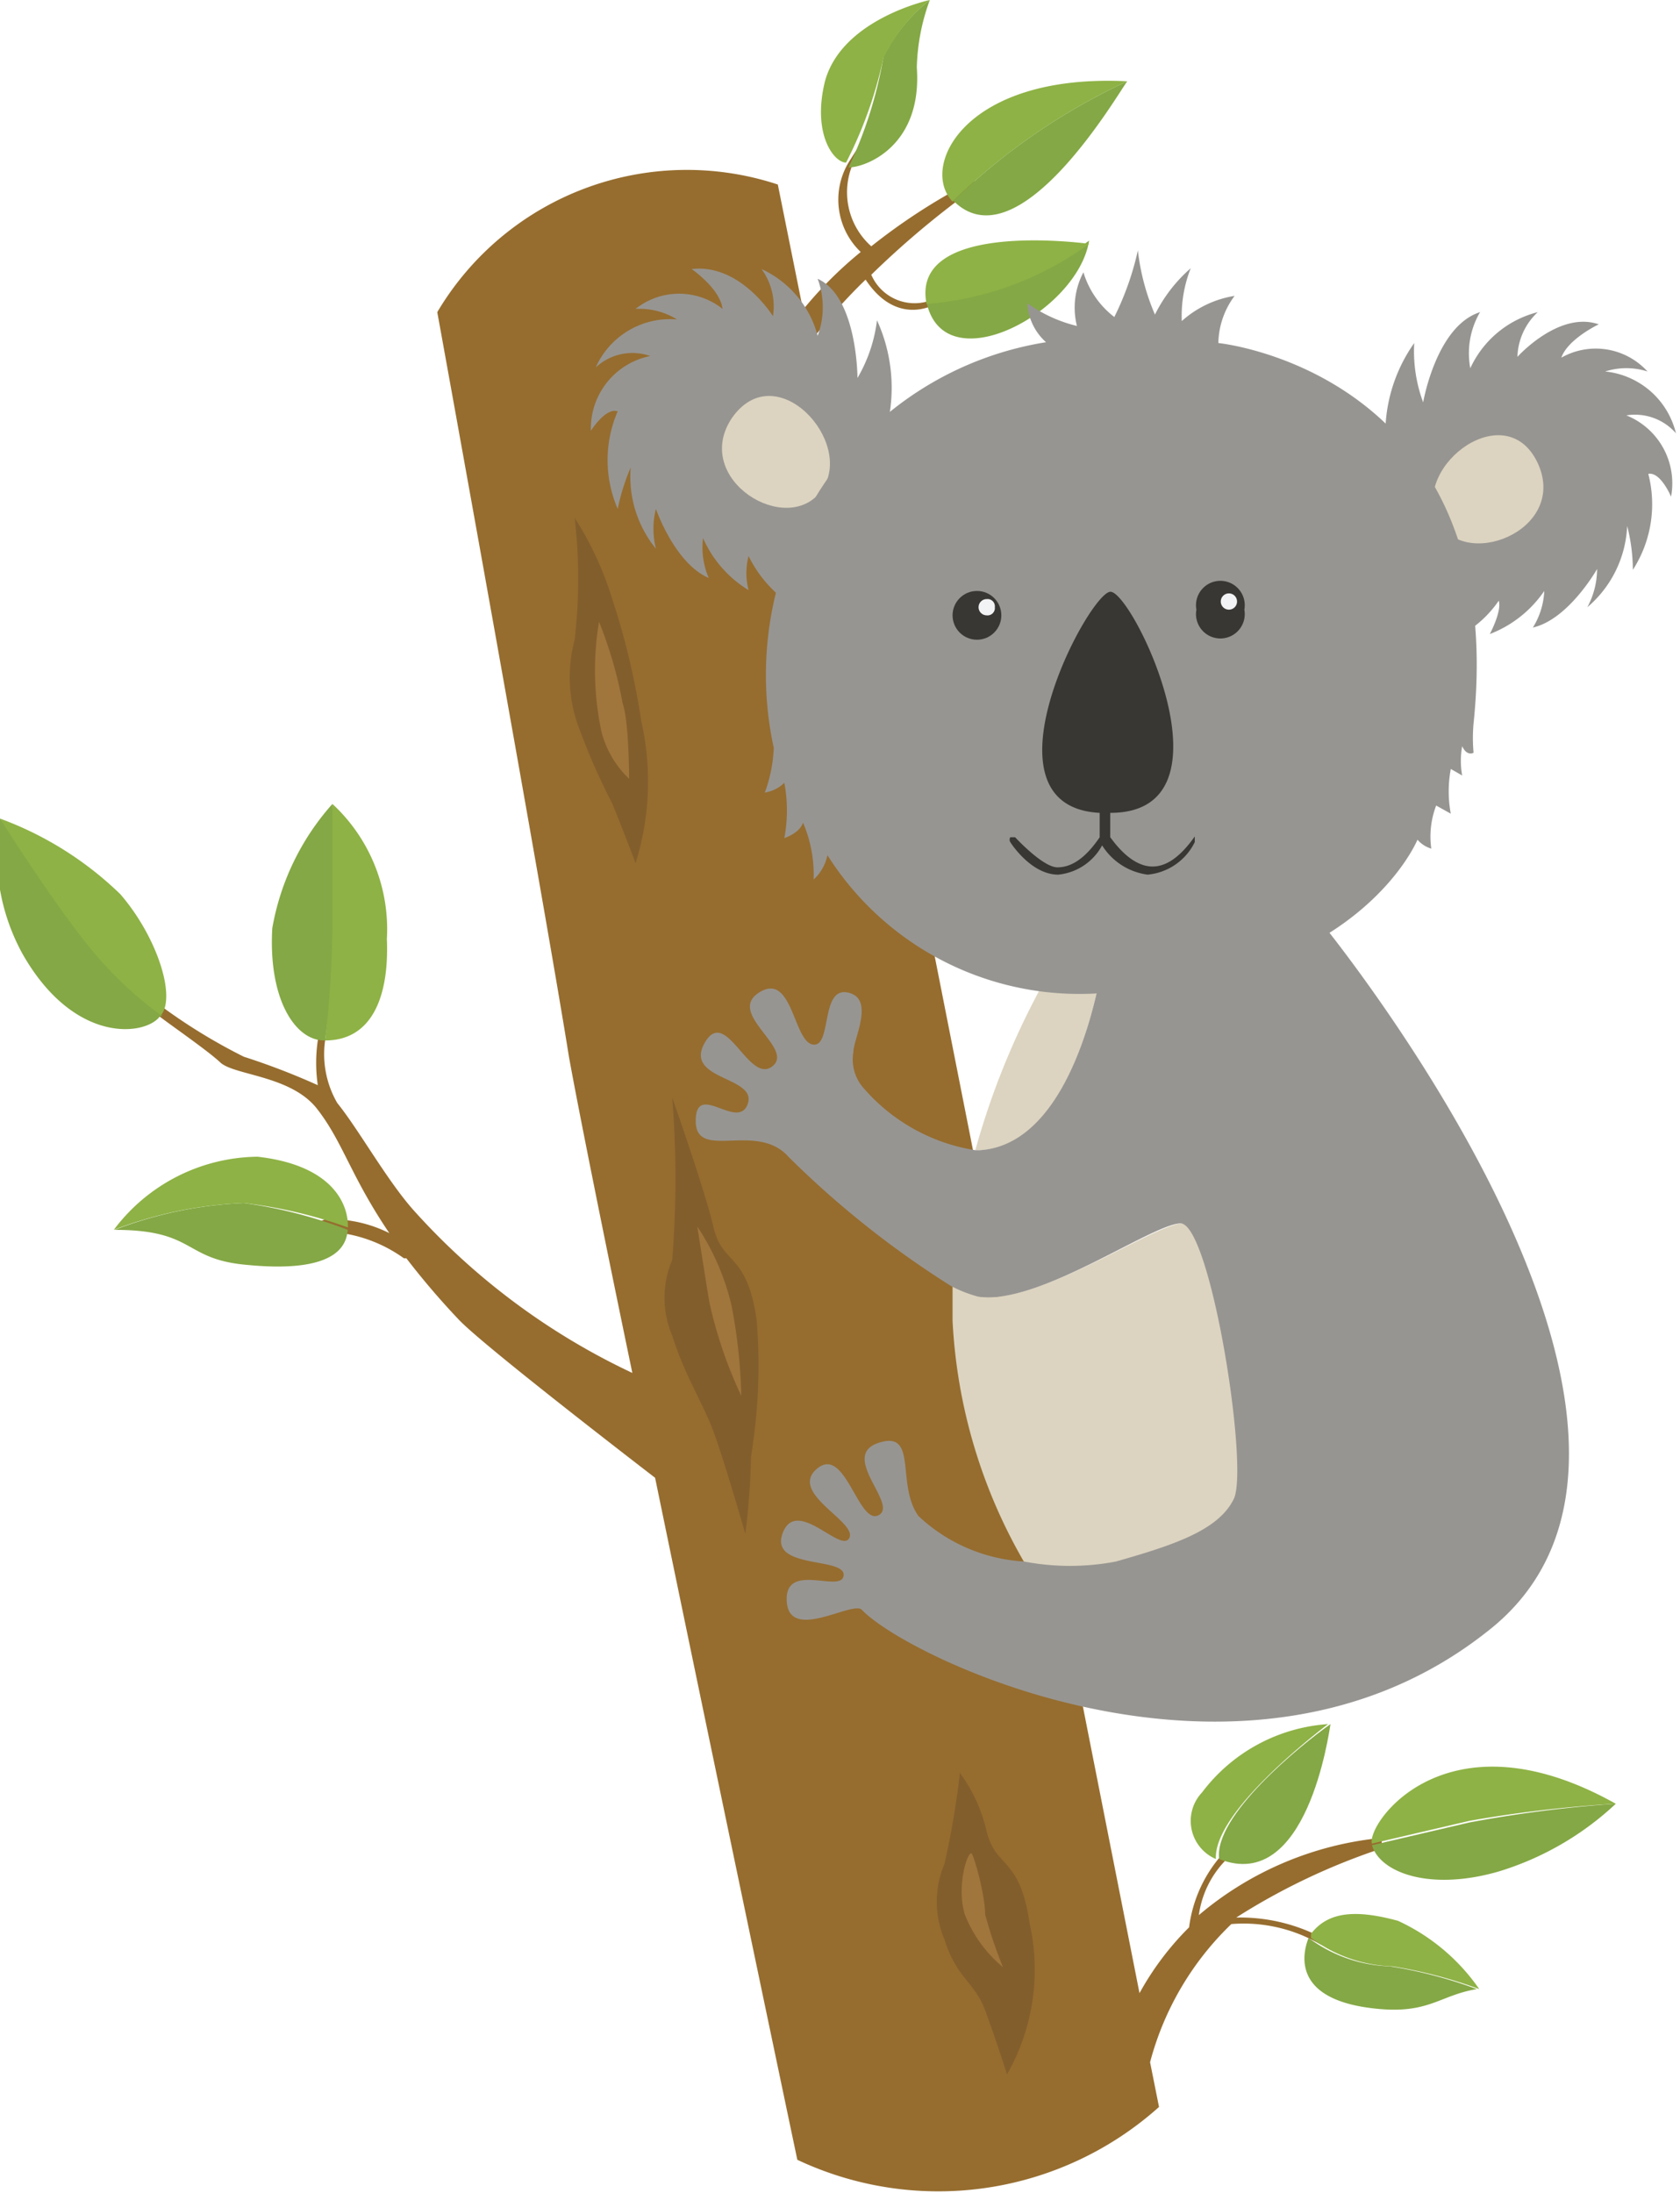 <svg xmlns="http://www.w3.org/2000/svg" xmlns:xlink="http://www.w3.org/1999/xlink" viewBox="0 0 20.67 26.98"><defs><style>.cls-1{mask:url(#mask);filter:url(#luminosity-noclip-3);}.cls-2,.cls-4{mix-blend-mode:multiply;}.cls-2{fill:url(#radial-gradient);}.cls-3{mask:url(#mask-2);filter:url(#luminosity-noclip-4);}.cls-4{fill:url(#radial-gradient-2);}.cls-5{fill:#966d2f;}.cls-6{fill:#835e2d;}.cls-7{fill:#a0763c;}.cls-8{fill:#8eb245;}.cls-9{fill:#84a845;}.cls-10{fill:#dcd4c0;}.cls-11{fill:#979592;}.cls-12{fill:#393734;}.cls-13{mask:url(#mask-3);}.cls-14,.cls-16{opacity:0.5;}.cls-14{fill:url(#radial-gradient-3);}.cls-15{mask:url(#mask-4);}.cls-16{fill:url(#radial-gradient-4);}.cls-17{fill:#f2f3f4;}.cls-18{filter:url(#luminosity-noclip-2);}.cls-19{filter:url(#luminosity-noclip);}</style><filter id="luminosity-noclip" x="14.83" y="-8290.51" width="1.59" height="32766" filterUnits="userSpaceOnUse" color-interpolation-filters="sRGB"><feFlood flood-color="#fff" result="bg"/><feBlend in="SourceGraphic" in2="bg"/></filter><mask id="mask" x="14.83" y="-8290.51" width="1.59" height="32766" maskUnits="userSpaceOnUse"><g class="cls-19"/></mask><radialGradient id="radial-gradient" cx="15.62" cy="9.54" r="0.79" gradientUnits="userSpaceOnUse"><stop offset="0" stop-color="#666"/><stop offset="1" stop-color="#fff"/></radialGradient><filter id="luminosity-noclip-2" x="10.73" y="-8290.51" width="1.55" height="32766" filterUnits="userSpaceOnUse" color-interpolation-filters="sRGB"><feFlood flood-color="#fff" result="bg"/><feBlend in="SourceGraphic" in2="bg"/></filter><mask id="mask-2" x="10.73" y="-8290.51" width="1.55" height="32766" maskUnits="userSpaceOnUse"><g class="cls-18"/></mask><radialGradient id="radial-gradient-2" cx="11.5" cy="9.55" r="0.77" xlink:href="#radial-gradient"/><filter id="luminosity-noclip-3" x="14.83" y="8.76" width="1.59" height="1.55" filterUnits="userSpaceOnUse" color-interpolation-filters="sRGB"><feFlood flood-color="#fff" result="bg"/><feBlend in="SourceGraphic" in2="bg"/></filter><mask id="mask-3" x="14.83" y="8.76" width="1.59" height="1.55" maskUnits="userSpaceOnUse"><g class="cls-1"><path class="cls-2" d="M16.42,9.54a.79.79,0,0,0-.8-.78.78.78,0,1,0,.8.78Z"/></g></mask><radialGradient id="radial-gradient-3" cx="15.62" cy="9.54" r="0.79" gradientUnits="userSpaceOnUse"><stop offset="0" stop-color="#e95b5e"/><stop offset="1" stop-color="#979592"/></radialGradient><filter id="luminosity-noclip-4" x="10.73" y="8.8" width="1.55" height="1.51" filterUnits="userSpaceOnUse" color-interpolation-filters="sRGB"><feFlood flood-color="#fff" result="bg"/><feBlend in="SourceGraphic" in2="bg"/></filter><mask id="mask-4" x="10.73" y="8.8" width="1.55" height="1.51" maskUnits="userSpaceOnUse"><g class="cls-3"><path class="cls-4" d="M12.28,9.55a.77.77,0,0,0-.78-.75.76.76,0,1,0,0,1.51A.77.77,0,0,0,12.28,9.55Z"/></g></mask><radialGradient id="radial-gradient-4" cx="11.5" cy="9.55" r="0.77" xlink:href="#radial-gradient-3"/></defs><g id="Layer_2" data-name="Layer 2"><g id="Layer_2-2" data-name="Layer 2"><path class="cls-5" d="M17,22.61a4.08,4.08,0,0,0-2.25.95l0,0a1.2,1.2,0,0,1,.41-.75c.26-.21-.12,0-.12,0a1.67,1.67,0,0,0-.41.9,3.56,3.56,0,0,0-.61.81L10,4.17a6.4,6.4,0,0,1,.65-.73c.39.59.86.3.86.3s.53-.35,0-.07a.58.58,0,0,1-.79-.29,11,11,0,0,1,1.18-1c.4-.27,0-.12,0-.12a7.55,7.55,0,0,0-1.18.77A.89.89,0,0,1,10.5,2c.33-.63-.06,0-.06,0a.89.89,0,0,0,.15,1.1h0a4.94,4.94,0,0,0-.71.71L9.57,2.27A3.57,3.57,0,0,0,5.38,3.84S6.68,11,7,13c.11.61.41,2.11.78,3.89a8.43,8.43,0,0,1-2.69-2c-.33-.37-.68-1-.94-1.32h0A1.2,1.2,0,0,1,4,12.8c0-.52-.09,0-.09,0a1.9,1.9,0,0,0,0,.55A8.64,8.64,0,0,0,3,13a6.91,6.91,0,0,1-1-.61s-.17,0-.08.08.62.44.79.6.87.16,1.19.57.41.82.89,1.53h0A1.62,1.62,0,0,0,4,15s-.35.13.13.16a1.75,1.75,0,0,1,.84.32H5a9.55,9.55,0,0,0,.65.76c.3.31,1.93,1.57,2.41,1.94.8,3.88,1.75,8.39,1.75,8.39a4.07,4.07,0,0,0,4.45-.65l-.11-.55h0a3.65,3.65,0,0,1,1-1.7,1.87,1.87,0,0,1,1.06.23s.23.13,0-.09a2.16,2.16,0,0,0-1-.22A8,8,0,0,1,17,22.74Z"/><path class="cls-6" d="M11.81,21.81a10.54,10.54,0,0,1-.19,1.12,1.19,1.19,0,0,0,0,.93c.15.48.37.52.5.87s.27.79.27.79a2.6,2.6,0,0,0,.28-1.85c-.12-.84-.42-.68-.53-1.14A1.94,1.94,0,0,0,11.81,21.81Z"/><path class="cls-7" d="M12.34,24.2a5.57,5.57,0,0,1-.22-.65c0-.23-.12-.66-.16-.74s-.2.37-.09.74A1.61,1.61,0,0,0,12.34,24.2Z"/><path class="cls-6" d="M8.27,13.5a12.58,12.58,0,0,1,0,2,1.19,1.19,0,0,0,0,.93c.15.48.37.82.5,1.16s.4,1.28.4,1.28a8.35,8.35,0,0,0,.07-.95,6.9,6.9,0,0,0,.07-1.68c-.12-.84-.42-.67-.53-1.14S8.27,13.5,8.27,13.5Z"/><path class="cls-7" d="M8.58,15.09s.11.71.15.94a5.46,5.46,0,0,0,.39,1.14A6.58,6.58,0,0,0,9,16.06,3,3,0,0,0,8.58,15.09Z"/><path class="cls-6" d="M7.07,6.37a6.52,6.52,0,0,1,0,1.5A1.78,1.78,0,0,0,7.14,9a8,8,0,0,0,.39.88c.14.34.29.74.29.74a3.36,3.36,0,0,0,.07-1.75,9.09,9.09,0,0,0-.36-1.51A4,4,0,0,0,7.07,6.37Z"/><path class="cls-7" d="M7.74,9.58s0-.7-.08-.93a5.18,5.18,0,0,0-.29-1A3.64,3.64,0,0,0,7.4,9,1.22,1.22,0,0,0,7.74,9.58Z"/><path class="cls-8" d="M13.87,1h0c-2-.1-2.56,1.05-2.15,1.48A7.74,7.74,0,0,1,13.87,1Z"/><path class="cls-9" d="M13.87,1a7.74,7.74,0,0,0-2.14,1.47C12.54,3.28,13.79,1.09,13.87,1Z"/><path class="cls-9" d="M11.4,3.72c.22,1,1.86.12,2-.76A3.91,3.91,0,0,1,11.4,3.72Z"/><path class="cls-8" d="M13.4,3h0s-2.21-.31-2,.74v0A3.91,3.91,0,0,0,13.4,3Z"/><path class="cls-10" d="M13.75,19.21c.7-.2,1.26-.38,1.45-.77s-.28-3.42-.66-3.39-1.76,1-2.49.9a1.59,1.59,0,0,1-.33-.13v.43a6.57,6.57,0,0,0,.9,3A3,3,0,0,0,13.75,19.21Z"/><path class="cls-10" d="M13.57,11.81l1.27-.25-.19,0L13,11.81a9.52,9.52,0,0,0-1,2.34h.06C13.27,14.08,13.57,11.81,13.57,11.81Z"/><path class="cls-11" d="M16.21,11.29l-1.37.27-1.27.25s-.3,2.27-1.52,2.34H12a2.29,2.29,0,0,1-1.38-.77.53.53,0,0,1-.12-.44c0-.16.27-.66-.07-.73s-.19.68-.43.64-.25-.9-.66-.64.45.69.16.91-.57-.75-.83-.29.65.41.53.75-.64-.29-.64.21.75,0,1.14.44a11.65,11.65,0,0,0,2,1.59,1.59,1.59,0,0,0,.33.13c.73.12,2.12-.88,2.49-.9s.85,3,.66,3.39-.75.57-1.45.77a3,3,0,0,1-1.13,0,2.07,2.07,0,0,1-1.3-.56c-.28-.39,0-1.06-.49-.9s.25.76,0,.89-.41-.87-.76-.57.5.65.4.85-.65-.51-.82-.06.77.29.75.52-.73-.18-.7.32.79,0,.92.1c.56.6,4.73,2.62,7.7.27C21.44,17.63,16.21,11.29,16.21,11.29Z"/><path class="cls-11" d="M17.05,5.49a1.94,1.94,0,0,1,.35-1.27,1.81,1.81,0,0,0,.11.73s.16-.94.7-1.11a1,1,0,0,0-.12.69,1.25,1.25,0,0,1,.83-.69.78.78,0,0,0-.25.55s.51-.57,1-.4c0,0-.38.18-.46.41a.86.86,0,0,1,1.06.17.85.85,0,0,0-.52,0,1,1,0,0,1,.87.76.67.67,0,0,0-.61-.22.9.9,0,0,1,.55,1s-.13-.31-.28-.28a1.49,1.49,0,0,1-.19,1.18,2.22,2.22,0,0,0-.07-.54,1.39,1.39,0,0,1-.49,1A1,1,0,0,0,19.65,7s-.35.62-.79.72A.93.93,0,0,0,19,7.27a1.43,1.43,0,0,1-.67.53s.15-.28.11-.41A1.38,1.38,0,0,1,18,7.8C17.78,7.89,17.05,5.49,17.05,5.49Z"/><path class="cls-10" d="M18.93,5.72c.35.82-.95,1.32-1.25.66S18.55,4.85,18.93,5.72Z"/><path class="cls-11" d="M10.91,5.26a2,2,0,0,0-.12-1.32,1.84,1.84,0,0,1-.24.71s0-1-.49-1.22a1,1,0,0,1,0,.7,1.26,1.26,0,0,0-.69-.82.78.78,0,0,1,.14.58s-.4-.65-1-.58c0,0,.35.24.38.49a.86.86,0,0,0-1.07,0,.88.88,0,0,1,.51.13,1,1,0,0,0-1,.59A.66.66,0,0,1,8,4.38a.91.91,0,0,0-.73.92s.18-.29.33-.24a1.51,1.51,0,0,0,0,1.2,2.63,2.63,0,0,1,.16-.51,1.4,1.4,0,0,0,.31,1,1,1,0,0,1,0-.49s.23.67.65.85a.94.94,0,0,1-.07-.49,1.42,1.42,0,0,0,.56.64.84.84,0,0,1,0-.42,1.53,1.53,0,0,0,.38.49C9.76,7.49,10.91,5.26,10.91,5.26Z"/><path class="cls-10" d="M9,5.15c-.49.75.69,1.47,1.11.88S9.54,4.36,9,5.15Z"/><path class="cls-11" d="M10.18,10.52a3.67,3.67,0,0,0,3.46,1.69c3.07-.09,3.8-1.88,3.8-1.88a.36.36,0,0,0,.17.11,1.07,1.07,0,0,1,.06-.53s.18.1.18.1a1.48,1.48,0,0,1,0-.55s.14.08.14.08a1,1,0,0,1,0-.36c.06.13.14.08.14.08a2,2,0,0,1,0-.36c.45-4.32-3.14-4.68-3.14-4.68a1,1,0,0,1,.2-.58,1.27,1.27,0,0,0-.65.31,1.61,1.61,0,0,1,.11-.65,1.85,1.85,0,0,0-.44.57,2.77,2.77,0,0,1-.21-.79,3.55,3.55,0,0,1-.29.82,1.09,1.09,0,0,1-.38-.55.93.93,0,0,0-.08.66,1.75,1.75,0,0,1-.61-.28.69.69,0,0,0,.23.48,4.07,4.07,0,0,0-2.54,1.48A4.22,4.22,0,0,0,9.52,9.2a1.78,1.78,0,0,1-.11.55.44.44,0,0,0,.24-.12,1.82,1.82,0,0,1,0,.68s.19-.06.23-.19a1.61,1.61,0,0,1,.13.7A.55.55,0,0,0,10.18,10.52Z"/><path class="cls-12" d="M14.7,10.29a0,0,0,0,0,0,0c-.17.24-.34.37-.52.37h0c-.27,0-.48-.31-.52-.36V10c1.6,0,.27-2.74,0-2.72S12,9.92,13.53,10v.3c-.17.25-.34.37-.52.37s-.52-.37-.52-.37,0,0-.06,0a.06.06,0,0,0,0,.06s.25.4.59.4h0a.69.69,0,0,0,.54-.36.78.78,0,0,0,.56.36h0a.72.72,0,0,0,.58-.4A0,0,0,0,0,14.7,10.29Z"/><circle class="cls-12" cx="12.02" cy="7.57" r="0.3"/><path class="cls-12" d="M15.31,7.5a.3.3,0,1,0-.59,0,.3.3,0,1,0,.59,0Z"/><g class="cls-13"><path class="cls-14" d="M16.42,9.54a.79.79,0,0,0-.8-.78.78.78,0,1,0,.8.78Z"/></g><g class="cls-15"><path class="cls-16" d="M12.28,9.55a.77.77,0,0,0-.78-.75.76.76,0,1,0,0,1.51A.77.77,0,0,0,12.28,9.55Z"/></g><path class="cls-9" d="M11.44,0a2.07,2.07,0,0,0-.57.7,5.23,5.23,0,0,1-.43,1.36c.21,0,.91-.26.84-1.23A2.58,2.58,0,0,1,11.44,0Z"/><path class="cls-8" d="M11.44,0h0s-1.08.23-1.29,1c-.16.65.11,1,.26,1h0A5.23,5.23,0,0,0,10.87.71,2.07,2.07,0,0,1,11.44,0Z"/><path class="cls-9" d="M17.1,24.19a1.76,1.76,0,0,1-1-.35c-.07.18-.21.73.74.86.73.1.85-.15,1.33-.23h0A5.55,5.55,0,0,0,17.1,24.19Z"/><path class="cls-8" d="M18.2,24.47a2.47,2.47,0,0,0-1-.84c-.55-.15-.87-.1-1.07.16l0,.05a1.76,1.76,0,0,0,1,.35A5.55,5.55,0,0,1,18.2,24.47Z"/><path class="cls-9" d="M15,22.87c1.08.43,1.35-1.55,1.37-1.66C16,21.47,14.93,22.34,15,22.87Z"/><path class="cls-8" d="M16.34,21.21h0a2.12,2.12,0,0,0-1.55.84.51.51,0,0,0,.17.82h0C14.93,22.34,16,21.47,16.34,21.21Z"/><path class="cls-9" d="M18.08,22.42l-1.2.28c.1.34.72.57,1.57.32a3.67,3.67,0,0,0,1.43-.83A15.53,15.53,0,0,0,18.08,22.42Z"/><path class="cls-8" d="M19.88,22.19h0c-2.09-1.17-3.07.25-3,.49v0l1.2-.28A15.53,15.53,0,0,1,19.88,22.19Z"/><path class="cls-9" d="M1.41,15.13c1,0,.84.36,1.62.43,1.21.12,1.23-.31,1.25-.43v0A5.75,5.75,0,0,0,3,14.8,5,5,0,0,0,1.41,15.13Z"/><path class="cls-8" d="M3.17,14.23a2.24,2.24,0,0,0-1.77.9h0A5,5,0,0,1,3,14.8a5.75,5.75,0,0,1,1.28.3C4.29,14.85,4.13,14.34,3.17,14.23Z"/><path class="cls-9" d="M1.13,11.64C.74,11.16.19,10.31,0,10.07H0a2.55,2.55,0,0,0,.28,1.67c.64,1.12,1.52,1,1.69.76H2A4.71,4.71,0,0,1,1.13,11.64Z"/><path class="cls-8" d="M1.48,11A4.21,4.21,0,0,0,0,10.07c.15.24.7,1.09,1.09,1.57a4.71,4.71,0,0,0,.89.85C2.17,12.26,1.93,11.52,1.48,11Z"/><path class="cls-9" d="M4.09,9.89a3.09,3.09,0,0,0-.74,1.53c-.05.87.28,1.38.64,1.38H4a13.37,13.37,0,0,0,.12-1.42C4.13,11,4.11,10.3,4.09,9.89Z"/><path class="cls-8" d="M4.76,11.55a2.1,2.1,0,0,0-.67-1.66h0c0,.41,0,1.12,0,1.49A13.37,13.37,0,0,1,4,12.8C4.56,12.8,4.79,12.29,4.76,11.55Z"/><path class="cls-17" d="M15.22,7.4a.1.1,0,0,0-.1-.1.1.1,0,1,0,0,.2A.1.1,0,0,0,15.22,7.4Z"/><path class="cls-17" d="M12.24,7.47a.09.09,0,0,0-.1-.1.1.1,0,1,0,0,.2A.09.09,0,0,0,12.24,7.47Z"/></g></g></svg>